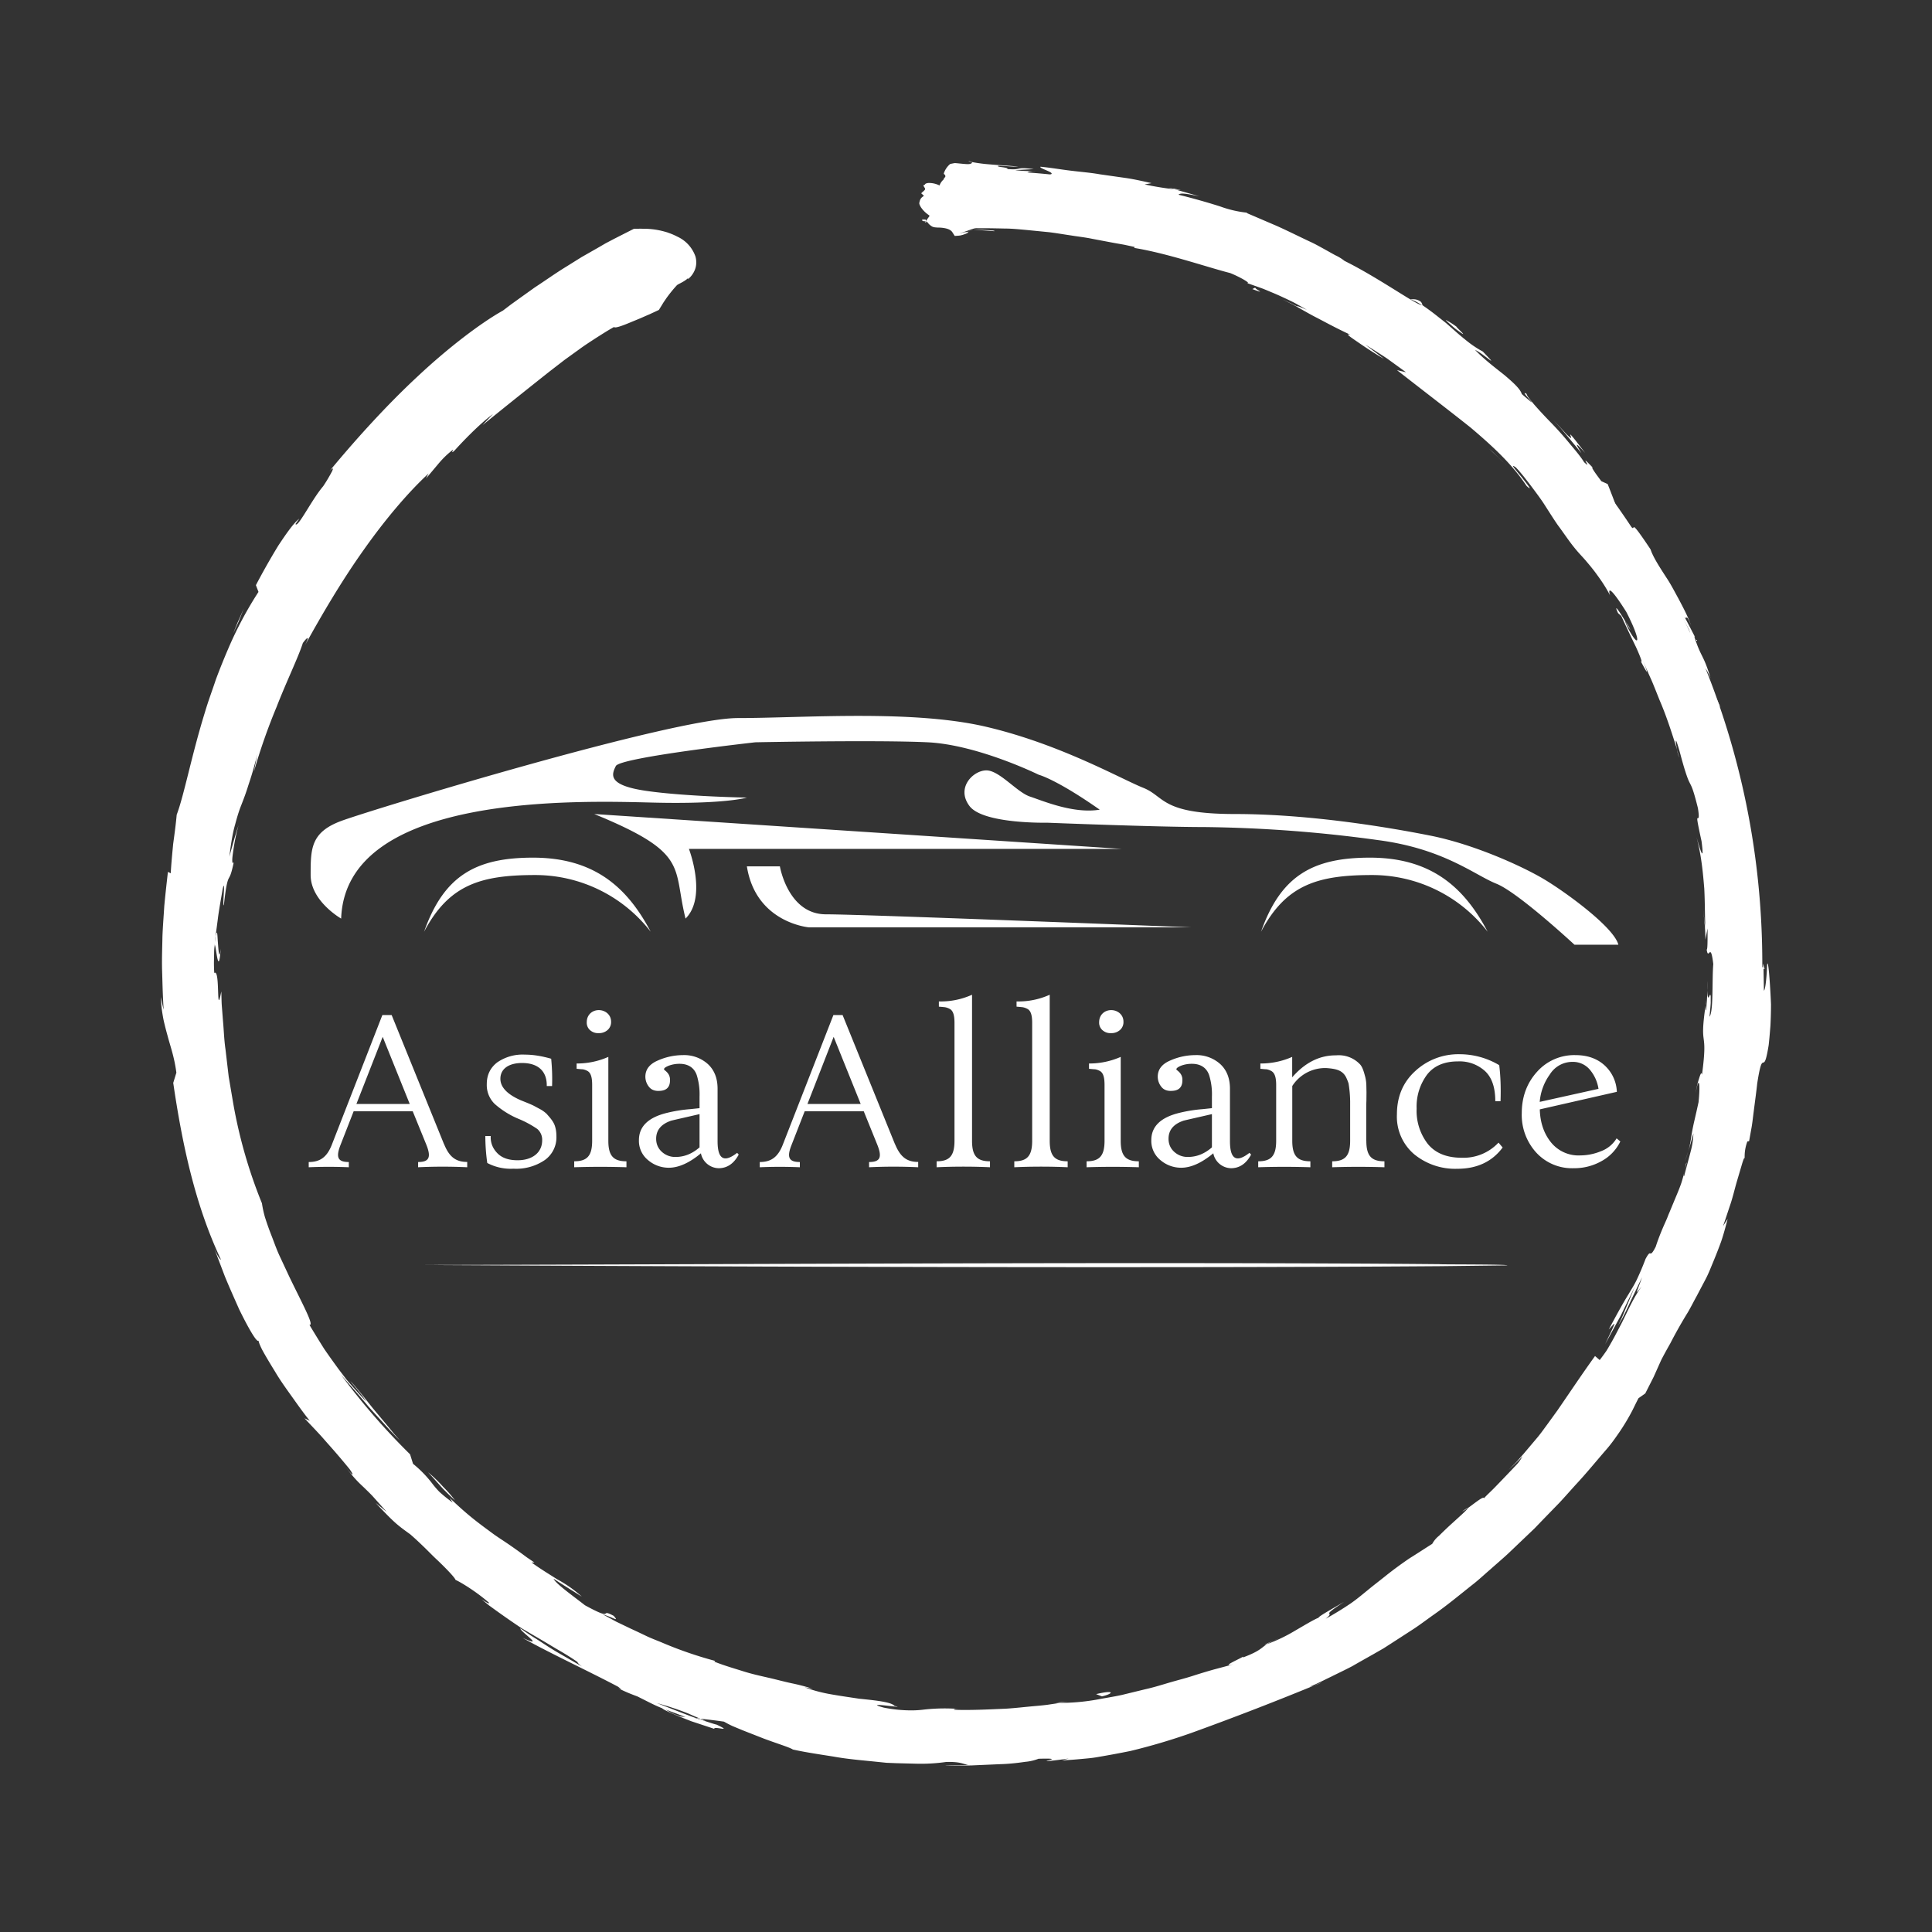 <svg width="24" height="24" fill="none" xmlns="http://www.w3.org/2000/svg"><rect width="100%" height="100%" fill="#333333" stroke="none"/><path d="M21.892 11.972c0 5.443-4.412 9.855-9.856 9.855-5.443 0-9.855-4.412-9.855-9.855a9.857 9.857 0 0 1 5.731-8.954h.001c.468-.011.696.259.441.344-.081.027-.22.242-.289.363C5 5.203 2.587 8.375 2.587 12.007c0 5.054 4.422 9.314 9.476 9.314 5.055 0 9.314-4.26 9.314-9.314s-4.205-9.214-9.26-9.214c-.04 0-.176.054-.216.054-.054-.108-.217-.108-.27-.108-.032 0-.068-.081-.082-.081-.033 0 .101 0 .081-.027-.021-.03-.137-.094-.108-.108.108-.055-.054-.163 0-.163.108 0 .243.135.243.081 0-.054-.004-.126.052-.144.057-.018.028-.073-.024-.1-.015-.007.008-.068.054-.108.056 0 .133.027.19.027 5.443 0 9.855 4.413 9.855 9.856z" fill="#fff"/><path d="M21.806 11.972c.01.06.037.026.028-.14l-.046-.117.018.257zM21.82 10.85c-.046-.192-.11-.41-.133-.278.064.185.056.233.127.435.017.166.008.292-.01.265.008.028.01.093.016.162.004.068.005.14.02.184a1.551 1.551 0 0 0 .007-.363 2.46 2.46 0 0 0-.057-.412c.002-.063.02-.005.03.009v-.001zM12.097 2.857c-.028.005-.064.015-.098.023.028-.005.065-.016.098-.023zM20.25 7.817a.4.4 0 0 0-.059-.095c.036.061.065.112.06.095zM20.858 9.41l-.025-.097a.546.546 0 0 0 .025.098zM12.097 2.857c.017-.004.03-.002.054 0l.067.005.134.01c.01-.007-.025-.01-.078-.013l-.09-.004-.05-.002a.115.115 0 0 0-.037.003zM21.216 8.697c.02.052.039.095.058.134l-.048-.128-.01-.006zM14.517 2.334l.08.022c.025.003.049.003.071.003l-.15-.025zM17.653 3.751c-.063-.047-.107-.03-.14-.033a.371.371 0 0 1 .073.027c.025.013.052.029.08.048.006-.005.002-.018-.013-.042zM21.067 7.934l.044.086a24.15 24.15 0 0 0-.044-.086zM12.07 2.015c-.007-.006-.017-.01-.038-.015 0 .005.02.01.037.015zM20.949 15.768c0 .003.004 0 .006.002.005-.019.005-.025-.006-.002zM21.9 11.972v.055c.008.006.015.012.021.012l-.02-.067zM21.187 12.486l.002-.013c-.003-.082-.002-.036-.002.013zM2.742 11.782c-.02.161-.027.03-.036-.083-.004-.055-.005-.106-.011-.113-.005-.006-.019.032-.03.154.016-.044.048.445.077.042zM21.193 8.612z" fill="#fff"/><path d="m2.665 11.74-.004.05.005-.05zM18.163 18.775a.25.25 0 0 0 .065-.038c-.005-.002-.019.008-.065.038zM20.972 14.301l-.042.127c.018-.05.031-.09.042-.127zM15.887 20.354c-.067.027-.091.033-.179.079a.342.342 0 0 0 .03-.009.794.794 0 0 1 .149-.07zM13.112 21.152h.054l.091-.014-.145.014zM14.563 21.34a.67.67 0 0 1 .137-.005c-.05-.012.356-.138-.137.005zM21.235 8.689a.217.217 0 0 1-.042-.077l.033.09c.007.007.012.007.01-.013zM15.898 20.663c-.072.031-.144.067-.217.095l-.222.086.21-.08c.075-.027.152-.066.23-.101zM2.764 9.09c-.01.035-.02.068-.027.102.011-.039.023-.074.027-.102zM14.115 21.267c-.085.007-.174.023-.266.032-.02.007-.041.013-.053.02l.16-.022.159-.03zM14.701 21.335z" fill="#fff"/><path d="M17.395 19.997c-.367.234-.147.15-.21.223a1.705 1.705 0 0 1-.224.135c-.045.022-.065.027-.076.025-.021-.003-.008-.031-.091.002-.136.09-.258.165-.372.237a1.927 1.927 0 0 1-.33.184c-.02 0-.064.017-.018-.014-.075.043-.17.093-.278.142-.109.047-.23.095-.351.143-.061.026-.124.047-.186.069l-.181.065a36.104 36.104 0 0 1-.323.123.217.217 0 0 1-.054.003c.07.005.086.026.078.046-.095.028-.181.06-.254.084a.424.424 0 0 1-.173.03c.119-.027.126-.04.178-.066-.065.025-.132.041-.198.062-.096 0-.028-.02.063-.043.091-.022.203-.058.199-.073-.048.015-.097.033-.146.047l-.152.042c-.102.029-.204.06-.304.086-.1.023-.199.044-.291.063-.092.018-.178.035-.256.04-.017-.009.019-.02.075-.031.057-.014.135-.03.202-.043.134-.027.226-.046.02-.03l.236-.033c.079-.013.156-.03.235-.044-.37.014.282-.06-.06-.058-.076.016-.143.033-.205.043l-.169.031-.273.056-.275.042-.17.022c-.062.008-.131.01-.21.014-.137.035.05.033-.089.068a2.63 2.63 0 0 1-.494.026 1.678 1.678 0 0 1-.27-.03c-.073-.014-.138-.028-.225-.035a1.748 1.748 0 0 0-.153-.006H11.412c-.085.009-.145.026-.242.032-.048.002-.106.007-.18-.003a3.703 3.703 0 0 1-.28-.043l.164-.03a3.524 3.524 0 0 0-.318-.031c-.07-.007-.115-.007-.16-.008a1.228 1.228 0 0 1-.166-.013 2.585 2.585 0 0 1-.135-.024c-.054-.011-.117-.03-.193-.052.113.013.47.077.381.055a2.462 2.462 0 0 0-.217-.052.614.614 0 0 0-.115-.014c-.062-.003-.113.003-.268-.033l-.053-.057a9.544 9.544 0 0 1-1.952-.681c.041.006.156.05.014-.039-.819-.379-1.65-.997-2.26-1.612l-.266-.202c-.053-.056-.086-.115-.024-.06-.222-.254-.029.005-.152-.103-.135-.138-.16-.199-.067-.119-.056-.05-.112-.11-.173-.174l-.193-.206c-.066-.074-.13-.154-.199-.234l-.102-.123c-.034-.04-.065-.085-.097-.128l-.19-.26c-.06-.088-.115-.177-.169-.262l-.079-.126c-.025-.041-.046-.084-.068-.124a8.856 8.856 0 0 1-.118-.229l.07.101a4.716 4.716 0 0 0-.27-.442c-.038-.057-.077-.11-.112-.18a2.265 2.265 0 0 1-.11-.26l.041.077a10.515 10.515 0 0 1-.54-1.53 6.994 6.994 0 0 1-.226-1.415.372.372 0 0 1-.026-.087 2.445 2.445 0 0 1-.016-.14 9.632 9.632 0 0 1-.024-.363c-.002-.253-.01-.494-.045-.53.013-.152.021-.255.032-.338l.03-.213c.01-.07.018-.146.036-.259l.026-.198c.011-.078.027-.167.044-.273.014-.112.02-.198.02-.29l.006-.15c.003-.054.011-.113.023-.183l.04.001.019-.192.025-.191c.033-.063.062-.125.097-.187l.062-.257c-.03.1-.078.211-.085.193a4.069 4.069 0 0 1 .31-.86.317.317 0 0 1 .057-.091 9.71 9.71 0 0 1 .372-.905c.002.026-.063.177-.111.297.096-.243.115-.26.134-.271.018-.012.034-.017.13-.236-.038.051-.005-.042-.007-.056a4.43 4.43 0 0 0 .127-.191c.047-.078.103-.164.162-.254l.088-.14.093-.138.09-.137c.032-.044.061-.087.09-.129l-.023.078c.424-.584.948-1.198 1.565-1.73-.227.184-.21.104-.032-.057l.101-.03c.102-.118-.202.15.021-.079.118-.097.168-.117.169-.102 0 .015-.045.068-.107.13.09-.084.187-.16.28-.24.025-.004-.04.055-.047.081a.882.882 0 0 1 .129-.106c.058-.04.127-.083.197-.13.07-.046.143-.09.208-.134.065-.044.121-.088.161-.127h.024c.24-.152.439-.269.622-.37.092-.05.178-.099.266-.143l.232-.116h.012a.78.78 0 0 1 .151.014l.044.01.01.004a.064.064 0 0 1 .02.012.043.043 0 0 1 .034 0c.01.006.02.019.015.032-.004.014-.02.017-.031.03l-.018.02-.03.039a.666.666 0 0 0-.046.073 2.032 2.032 0 0 0-.082.112l-.057.086-.015.006-.006.003-.017.007a9.67 9.67 0 0 1-.074.034l-.15.07c-.1.05-.203.101-.306.155-.102.057-.207.114-.31.176-.102.065-.209.127-.311.199-.171.126-.192.15-.19.158.004.008.031-.001-.04.064-.021-.004-.156.081-.251.146-.095.066-.156.107-.039.002l-.197.154-.165.139c-.104.086-.193.17-.288.256-.185.177-.388.37-.688.718.078-.064.159-.141.127-.091-.11.123-.264.27-.26.242l.027-.035c-.322.4-.703.856-1.019 1.33-.319.471-.58.956-.703 1.35l.015-.044c-.027.066-.048.134-.072.202-.022.067-.047.133-.068.202-.04.136-.085.27-.119.409-.121.372.046-.232-.06.039-.107.449-.184.803-.245 1.141-.058.339-.098.661-.096 1.04-.013.074-.024.16-.033.26-.008.1-.006.209-.006.326l.003.183c.002.062.009.126.014.192l.017.198.01.101.014.101c.02.136.038.273.062.408l.078.396c.06.255.108.492.155.686l.01-.05c.04.094.054.154.064.21l.013.082a.825.825 0 0 0 .024.094c.005-.013-.01-.067-.016-.104-.007-.036-.008-.055.016.004l.114.306c.02.05.036.103.057.153l.064.152c.044.1.082.204.13.304l.141.3c.023.051.048.1.075.15l.078.147c.051.1.102.198.16.294l.17.29c.06.095.122.19.183.284.25.374.518.74.818 1.076.037.043.073.086.111.128l.116.123c.078.081.153.165.234.243l.242.233c.08.079.168.149.25.223a1.484 1.484 0 0 0 .277.207c.068.04.118.06.17.086.102.052.22.116.542.37-.074-.029-.143-.064-.215-.097.554.354 1.14.683 1.753.948.611.267 1.25.466 1.884.571-.077-.003-.082.007-.204-.021.128.05.377.09.592.124.217.023.402.033.405.02.099.016.11.02.111.028.002.007-.007.014.054.026.068.01.145.015.224.02.079.003.16.007.239.003.155-.004.293-.008.366.01.024.005-.077.008-.127.009.045-.003.119 0 .202-.003l.258-.008c.082-.004.153-.006.192-.011.04-.007.048-.013.005-.019a5.71 5.71 0 0 0 .687-.064l.16-.023c.052-.007.104-.015.154-.025.102-.019.2-.035.296-.047a2.862 2.862 0 0 1 .227-.064l.273-.062c.18-.044.336-.093.366-.13-.003.017.046.013.127-.003a4.257 4.257 0 0 0 .673-.24c.114-.051.216-.097.281-.137-.085.059.248-.094.15-.022.08-.038.157-.072.226-.11.069-.037.13-.071.18-.101.1-.059.152-.098.118-.097.15-.06.29-.14.424-.218.134-.082.257-.173.374-.255.23-.172.428-.325.595-.405a9.812 9.812 0 0 0 1.075-1.04c.083-.088.158-.181.234-.273.076-.091.153-.181.223-.276.071-.095.144-.187.212-.281l.198-.286c.007.015-.026.075-.08.156a3.443 3.443 0 0 1-.202.281c-.076.098-.15.194-.202.265-.054.07-.084.116-.066.118.035-.043.07-.084.102-.125l.091-.124c.06-.08.116-.158.17-.234l.148-.226c.047-.075.098-.144.14-.22l.134-.224.069-.113c.021-.04.044-.079.066-.119l.141-.247c.048-.086.095-.178.147-.274.111-.197-.036.125-.063.197l.145-.293c.049-.096.09-.196.134-.293.092-.191.164-.389.243-.58.14-.388.265-.77.333-1.155a.996.996 0 0 1-.024.165c.034-.15.091-.347.062-.336l-.028.148c-.048.116-.03-.038-.007-.223.016-.187.04-.404.033-.42.041.27.12-.757.16-.336.005-.05.009-.107.006-.15-.003-.042-.008-.069-.018-.058.017-.149.031-.196.04-.042.014-.276.012-.366.003-.448a3.646 3.646 0 0 1-.006-.408c.015.002.016.102.03.154-.006-.126-.025-.253-.036-.4a89.38 89.38 0 0 0-.037-.526c.01.025.016-.025.026.1a8.052 8.052 0 0 0-.025-.261l-.04-.245c-.014-.08-.025-.159-.042-.236l-.052-.232c-.019-.077-.033-.155-.055-.234l-.062-.24c-.038-.166-.092-.338-.14-.53.058.104.044.038.02-.061-.028-.099-.072-.228-.055-.257l-.077-.2-.086-.195.043.167c-.136-.35-.3-.637-.432-.929l.073.119.067.122c-.048-.107-.105-.209-.16-.312-.056-.102-.108-.206-.17-.305.063.116.114.238.171.357-.098-.162-.107-.145-.118-.145-.013.002-.021-.016-.14-.232.027.043-.02-.037-.083-.151l-.049-.09-.054-.092a2.172 2.172 0 0 1-.087-.163v.002l-.085-.112a27.37 27.37 0 0 1-.094-.117c-.066-.082-.131-.177-.21-.29-.032-.065.078.014.057-.029a1.451 1.451 0 0 1-.15-.158c-.061-.072-.13-.158-.206-.24a14.522 14.522 0 0 0-.22-.24 1.975 1.975 0 0 0-.183-.162c.06.048.08.034.067.012l-.129-.088c-.055-.066-.088-.104-.102-.123-.014-.02-.01-.024.008-.022-.374-.36.08.155-.353-.283.038.03.025.01.102.075-.448-.428-.933-.746-1.406-1.059-.116-.131.425.259.285.12-.175-.108-.351-.22-.54-.317-.183-.104-.376-.192-.566-.283-.096-.045-.194-.082-.29-.124l-.144-.061c-.048-.02-.097-.038-.145-.056a65.892 65.892 0 0 0-.287-.11l-.284-.1.138.053c-.064.016-.199-.044-.37-.11-.173-.062-.38-.144-.58-.169.096.017.134-.008.106-.006-.132-.032-.265-.069-.406-.093-.14-.023-.286-.05-.442-.068l-.241-.024c-.083-.007-.168-.02-.257-.021-.178-.007-.367-.023-.572-.018l.102-.015a8.276 8.276 0 0 0-.369-.02c-.012 0-.033 0-.052.002a.385.385 0 0 0-.05.012 4.778 4.778 0 0 0-.082.024l-.037.01-.017.004h-.005v.017a.09.09 0 0 1 .001.021l.076.009a.25.25 0 0 0-.074-.087.321.321 0 0 0-.092-.046.499.499 0 0 0-.088-.019l-.049-.004c-.015.003-.024-.013-.032-.023l-.011-.017-.005-.005-.003-.003-.005-.001h.004c.013-.002.026-.003.038-.006.006 0 .013-.008.007-.013a.091.091 0 0 0-.013-.012c-.014-.007-.032-.017-.049-.03a.074.074 0 0 1-.011-.01l-.002-.003-.006.032c.055.033-.075-.041-.062-.034a.01.01 0 0 1 .004.004v.002c.013.025-.027-.056.028.055h.001l.008-.005a.126.126 0 0 0 .03-.025c.006-.006.006-.008.007-.012.005-.017-.003-.03-.005-.036-.004-.005 0-.004-.008.013.01-.028-.012-.048-.023-.067-.003-.003-.006-.014.004-.012a.238.238 0 0 1 .061.022c.025.013.047.029.069.043l.016.01.008.004c.001 0 .013.007.043.004a.086.086 0 0 0 .07-.058l.003-.012.001-.007.001-.016v-.007l.002-.026a.147.147 0 0 1 .005-.035l.001-.002a.022.022 0 0 1-.004-.003.056.056 0 0 1-.007-.004c-.007-.005-.007-.008-.004-.002l.003.005v.004s.006.016.004.009l.003-.001c.01-.003.019-.007.03-.014a.13.13 0 0 0 .017-.012l.016-.017a.106.106 0 0 0 .014-.023l.005-.013v-.003c.002-.012-.005-.022-.012-.03a.058.058 0 0 0-.013-.009l-.007-.004c-.002-.002-.002-.006-.001-.008a.118.118 0 0 1 .035-.055.22.22 0 0 1 .033.003c.026.004.051.011.078.011h.515l.127.006.255.012c.085.003.169.012.252.023.084.01.166.02.25.032.082.01.163.029.244.047.08.019.161.039.24.06-.11-.02-.263-.031-.176-.015.262.036.52.094.778.151-.052-.047-.096-.042-.254-.103.051.003.133.013.226.03.091.02.194.045.29.072-.352-.079-.01.047.132.105-.022-.015.032-.01.022-.023.19.09.21.083.25.078a.25.25 0 0 1 .098.01c.052.012.134.037.263.1l-.034.003c.1.035.199.066.298.1.1.032.196.076.3.124.073.07-.213-.078-.237-.058.147.066.299.115.445.17.143.06.282.123.404.205-.127-.054-.302-.143-.428-.198.132.09.207.138.275.176.069.039.13.068.23.13l-.02-.012c.153.097.31.187.457.293l-.11-.083c.096.035.188.08.28.13.045.025.091.05.136.08l.134.094c.09.066.186.13.284.203.097.074.202.148.318.22-.45-.283-.088-.028-.145-.023.104.091.252.24.2.209.107.072.184.145.27.228.084.086.177.179.324.286.003.02.188.199.125.179.236.232-.038-.072-.007-.063.194.168.386.402.584.664l.624.848c.358.525.448.612.727 1.137.032.096.005.063-.03.007a2.119 2.119 0 0 1-.053-.09l-.027-.046c.06.15.113.28.171.407.056.126.107.253.17.391-.033-.053-.018.01.002.1.083.228.096.138.182.449-.031-.049-.076-.109-.126-.215.026.067.053.133.078.2.028.066.049.134.073.201.046.136.1.272.136.416-.004.082-.072-.166-.117-.262l.04.127c.013.044.024.091.037.139l.076.282c.027.09.042.175.061.241a.808.808 0 0 0 .048.142l-.026-.213c.023.12-.018.067-.04-.02-.018-.07-.035-.129-.047-.18a1.084 1.084 0 0 1-.022-.127.31.31 0 0 1 0-.117l.056.205a.855.855 0 0 0-.023-.232c-.01-.047-.02-.1-.038-.152a6.728 6.728 0 0 0-.053-.165l-.06-.173-.03-.088a5.598 5.598 0 0 1-.155-.413l.108.15-.092-.2-.1-.196c-.021-.091-.017-.162.068.032-.089-.296-.114-.247-.197-.5-.008-.028 0-.017.013.007-.047-.089-.091-.179-.14-.267.036.048.014-.062.084.11-.046-.128-.106-.236-.157-.334-.053-.096-.098-.184-.147-.257-.096-.148-.168-.26-.202-.358l.025.037c-.207-.313-.227-.321-.235-.31-.004.006-.006.017-.028-.001-.023-.018-.062-.067-.154-.174-.046-.12-.092-.242-.14-.363l-.078-.035c-.046-.061-.138-.183-.108-.17-.2-.21.016.049-.107-.067-.049-.079-.122-.162-.195-.25a4.054 4.054 0 0 0-.23-.255 5.628 5.628 0 0 1-.197-.213c-.05-.061-.088-.104-.092-.13-.117-.071.24.262-.06.002-.018-.063-.103-.14-.212-.233-.112-.09-.25-.192-.368-.315.1.041.334.267.096.02a1.317 1.317 0 0 1-.165-.106 3.375 3.375 0 0 1-.192-.16l-.1-.088-.104-.082a2.96 2.96 0 0 0-.194-.143c-.034.026-.53-.333-.963-.547a.538.538 0 0 0-.116-.071l-.14-.078c-.055-.03-.114-.064-.179-.093-.13-.061-.271-.132-.41-.194l-.373-.16.015-.002a1.406 1.406 0 0 1-.343-.079 8.096 8.096 0 0 0-.516-.145c.02-.024.081-.018.26.02l-.305-.087a3.676 3.676 0 0 1-.376-.061l.086-.016c-.104-.023-.207-.047-.314-.063l-.33-.047c-.112-.02-.23-.029-.352-.044-.122-.014-.249-.037-.384-.05-.032.03.418.124-.15.103-.02-.02-.04-.052.11-.047-.049-.002-.175.001-.273-.014l.23-.012c-.245-.032-.13.014-.326-.001.005-.026-.145-.022-.116-.041.05-.002.172.014.248.011-.111-.013-.234-.017-.34-.027a1.997 1.997 0 0 1-.24-.031c.009.008.009.016-.014.023-.025.01-.094-.001-.188-.009h-.008l-.036.007-.017.004c-.005.001-.01.008-.014.011a.267.267 0 0 0-.064.098c-.002.006-.004.014-.001.016l.007.005c.016.015.01.03.007.034-.005.006-.01.004-.018.027v.005s-.002.002 0 .002l.008-.002.02-.004.005-.002.063.034-.002-.001c0-.001-.01-.009-.016-.024a.17.17 0 0 1-.007-.015l-.003-.008v-.001a.13.13 0 0 0-.006-.016h-.002l-.004.002a.159.159 0 0 0-.038.018.178.178 0 0 0-.065.078c-.016.053-.011.102-.01.14v.005H11.737c.01 0 .015.002.018.003.003.005-.005-.005.001-.029l.002-.008.013-.05v-.002a.009.009 0 0 0-.004-.003l-.031-.016a.853.853 0 0 0-.08-.037.29.29 0 0 0-.123-.024c-.03.003-.046.013-.043.022-.008 0-.02.006-.018.012 0 .004.003.008.005.01a.305.305 0 0 1 .01.017c.006.008.007.015.002.023a.13.13 0 0 1-.028.027l-.01.01-.005.004-.002.003.007.007.017.015.008.009.002.002h.001l.012.015-.002-.002a.11.11 0 0 1-.01-.015v.001a.125.125 0 0 0-.034.026.095.095 0 0 0-.02.04.126.126 0 0 0-.005.023v.009l.003.01a.202.202 0 0 0 .02.038.36.36 0 0 0 .088.088l.017.013-.002.003-.004.007-.018.025-.036.05c.016-.005.039-.015.048-.016l.008-.002a.312.312 0 0 1-.064.001c-.01 0-.022-.003-.024-.01 0-.005 0-.01.012-.023a.756.756 0 0 0 .004-.004l-.004.005-.006.007c-.001.004.001.005.007.005h.015c.001.002.009-.003.01-.003l.002.003.01.014.022.028a.182.182 0 0 0 .053.045c.022.01.044.01.069.012a.425.425 0 0 1 .098.01c.048.011.071.03.082.047l.03.047.043-.003c.031-.002.041-.007.055-.01l.032-.011a.192.192 0 0 0 .035-.017c.012-.008.002-.01-.044-.005-.019.004-.037.01-.062.012l.04-.01c.045-.015.086-.031.127-.044a.142.142 0 0 1 .056-.008h.067c.09 0 .18.002.272.004.09 0 .182.01.273.018l.274.027c.091.011.182.027.272.04.09.015.181.024.27.043l.265.05.13.023.13.028-.004.012c.415.068.9.238 1.191.312.115.046.264.13.209.124l.186.066c.052.02.097.04.146.06.05.021.102.045.168.076.033.016.07.033.11.055l.135.076c-.148-.063-.126-.046-.115-.039.01.009.011.001-.189-.09l.128.063c.038.02.072.04.104.058.064.036.12.068.178.098.117.06.233.126.436.221-.075-.023-.01.022.09.09.1.07.238.159.323.207l-.231-.176c.094.058.182.114.266.169l.24.174-.112-.026c.332.26.634.49.913.712.272.23.518.456.697.727.085.075.013-.015-.06-.108-.075-.092-.156-.181-.073-.122.068.07.127.15.185.225.057.076.112.149.158.218.09.14.16.252.198.3.077.107.132.188.183.25.05.063.095.108.137.156.042.05.084.098.134.166.049.067.11.15.175.274-.023-.07-.023-.15.202.206.18.35.166.456.043.243-.044-.082-.06-.125-.054-.123-.064-.11-.156-.247-.092-.106l.04.036c.04.088.118.253.18.38.06.13.094.226.058.174.136.26.075.104-.009-.098.047.116.091.218.134.314.022.047.04.094.059.14l.055.138c.078.18.14.369.217.613-.018-.08-.026-.156 0-.08.03.09.047.164.064.223.017.06.03.104.042.14.023.071.037.103.049.126.024.049.041.067.103.316.023.145.003.122-.005.126-.007.004-.005.033.05.285.041.31-.027.071-.062-.048.061.226.08.444.096.636.01.192.006.36.015.493l-.031-.243c.018.145.03.265.03.386l.027-.14c0 .143.001.266-.011.263.023.148.047-.115.082.18-.017.193.004.59-.047.654.007-.075.013-.131.015-.172v-.081c-.003-.03-.01-.02-.016-.006-.013.028-.03.067-.026-.188a2.979 2.979 0 0 1-.015.363c-.006.02-.007-.021-.006-.06-.083.571.034.268-.045.864-.007-.039-.02-.006-.037.049a1.14 1.14 0 0 0-.042.178c.044-.236.059-.107.036.115l-.028.126-.023.1a2.75 2.75 0 0 0-.03.145c-.014.08-.019.14-.046.238.023-.073.042-.148.063-.222a.939.939 0 0 1-.027.198c-.022.09-.054.201-.088.333-.024.016.056-.24.022-.15a1.612 1.612 0 0 1-.056.233c-.027.08-.063.161-.098.246l-.054.13c-.01.022-.018.045-.027.067l-.03.068c-.04.09-.078.184-.11.283-.044.087-.057.086-.067.084-.01-.003-.018-.008-.059.067a3.375 3.375 0 0 1-.11.26c-.033.069-.069.123-.101.178-.068.11-.132.225-.247.44.097-.105.104-.131-.045.183l.194-.355.176-.362-.15.36c-.016.04-.036.078-.054.118.065-.104.116-.223.166-.328l.127-.265c-.04.118-.064.168-.064.18 0 .01.02-.02.059-.066-.1.138-.166.29-.243.445-.04.077-.08.155-.124.234-.023.04-.045.08-.07.12a2.61 2.61 0 0 1-.084.115l-.058-.05c-.169.235-.31.448-.468.677l-.126.174c-.043.058-.086.12-.138.18l-.158.187-.087.099-.097.098c.06-.056.119-.11.173-.17a.484.484 0 0 1-.069.1 31.658 31.658 0 0 1-.27.282c-.048.05-.1.096-.14.14-.002-.033-.119.065-.204.125.012.004-.091.095-.2.194-.055.05-.11.103-.154.147a.323.323 0 0 0-.084.1c-.095.06-.189.122-.284.181-.126.086-.22.157-.301.222-.08.064-.149.116-.215.171-.067.054-.132.11-.214.167a4.16 4.16 0 0 1-.31.19c.14-.114-.099.004.229-.21-.169.098-.321.183-.317.197-.054.02-.17.09-.294.162a2.025 2.025 0 0 1-.347.166c-.07.044-.083.084-.289.162-.024.004-.003-.012-.003-.012.004.012-.314.145-.125.1l-.115.031-.124.033a7.283 7.283 0 0 0-.268.081c-.093.03-.19.054-.289.083-.098.029-.197.06-.297.082l-.296.072c-.098.021-.194.036-.285.053a2.635 2.635 0 0 1-.48.045l-.161.024c-.056.007-.112.012-.169.017-.113.01-.23.024-.344.031-.23.01-.456.021-.65.013.025-.008.002-.013.075-.009a2.327 2.327 0 0 0-.441.007 1.24 1.24 0 0 1-.17.01 1.785 1.785 0 0 1-.328-.034c-.303-.082.324.02.133-.021-.037-.047-.219-.068-.441-.09-.11-.017-.232-.034-.35-.055a1.873 1.873 0 0 1-.327-.087l.098.018a2.448 2.448 0 0 0-.25-.066c-.092-.019-.189-.046-.294-.07-.104-.024-.216-.048-.33-.085-.112-.035-.232-.07-.35-.117 0 0 .025.002.006-.01a4.917 4.917 0 0 1-.66-.229c-.063-.026-.128-.05-.19-.08-.063-.03-.125-.06-.187-.088l-.183-.088a31.498 31.498 0 0 1-.169-.092c.15.048.203.097.138.02-.194-.105.03.08-.358-.132-.114-.091-.374-.275-.388-.329.115.076.233.148.35.222a1.617 1.617 0 0 0-.307-.216c-.114-.072-.23-.143-.317-.208h.035l-.093-.063-.08-.059a7.817 7.817 0 0 0-.137-.097c-.083-.057-.153-.1-.22-.15-.134-.1-.279-.199-.525-.436l.04.06a1.655 1.655 0 0 1-.167-.134 1.107 1.107 0 0 1-.086-.1 1.427 1.427 0 0 0-.24-.247l-.037-.118a8.37 8.37 0 0 1-.858-.988l.07.08.084.095c.06.067.123.142.187.219.066.075.136.15.202.223.066.072.127.14.186.195l-.07-.079-.081-.099-.184-.22c-.12-.151-.23-.29-.278-.335.062.077.145.17.197.252a5.422 5.422 0 0 1-.165-.18c-.029-.033-.06-.066-.088-.103l-.087-.114c-.058-.08-.12-.165-.182-.256a14.93 14.93 0 0 1-.183-.298c.064.013-.09-.265-.251-.6l-.12-.257c-.04-.086-.07-.175-.102-.256a3.429 3.429 0 0 1-.08-.226 1.328 1.328 0 0 1-.037-.171 6.065 6.065 0 0 1-.357-1.243l-.056-.33-.04-.341c-.017-.115-.02-.233-.031-.353l-.014-.18c-.005-.061-.004-.123-.007-.185-.067.356-.01-.291-.087-.229a1.644 1.644 0 0 1-.004-.15l.002-.102a.597.597 0 0 1 .007-.092c.009-.118.028-.235.042-.352.016-.117.038-.232.057-.348.04-.163-.006.221.015.202.027-.252.046-.304.06-.333.015-.03.029-.039.063-.202-.02.031-.024-.013-.012-.101.012-.088.032-.22.072-.359-.044.13-.078.26-.115.392.022-.176.043-.302.072-.4.026-.099.049-.173.078-.245.028-.072.056-.144.086-.242.016-.048.034-.102.053-.167.019-.064.037-.139.063-.224-.019.073-.032.148-.047.222a7.44 7.44 0 0 1 .283-.807c.122-.314.27-.617.325-.791.038-.053.1-.118.027.027.211-.383.459-.805.729-1.184.268-.38.555-.718.807-.95-.012.02-.022.041-.032.062l.148-.176c.05-.06.106-.119.188-.182-.002.013-.034.06.021.008.058-.065.296-.321.474-.449-.043.045-.087.09-.128.136.333-.27.589-.474.834-.668l.184-.142.19-.137c.064-.047.132-.09.202-.136.07-.044.143-.092.222-.135.009.015.072-.004.166-.042l.16-.066.091-.04.024-.01.03-.014.086-.04.057-.093.034-.05a1.692 1.692 0 0 1 .132-.163c.01-.01.034-.02.068-.039a.39.39 0 0 0 .073-.051c-.002.005-.002.01-.005.016a.286.286 0 0 0 .09-.124c.019-.05.02-.111.004-.163a.425.425 0 0 0-.223-.243.779.779 0 0 0-.084-.038l-.044-.016-.035-.01a.971.971 0 0 0-.231-.034h-.028l-.03-.001-.088.001-.14.071-.106.054-.103.054-.1.058-.2.114-.194.121c-.131.08-.256.17-.388.256l-.196.14-.1.072-.1.076c-.259.144-.662.445-1.06.818-.401.372-.795.813-1.098 1.18.049-.054.054-.042.034 0a1.89 1.89 0 0 1-.11.185c-.145.17-.318.527-.343.468l.046-.065c-.07.054-.16.183-.26.334a8.65 8.65 0 0 0-.278.491l.032.084a4.67 4.67 0 0 0-.37.692c-.056.13-.11.263-.16.398-.045.136-.096.27-.135.404-.166.535-.259 1.032-.351 1.274-.01.114-.027.239-.044.364-.012.126-.024.25-.03.363l-.035-.017c-.018.156-.033.292-.045.421-.008.13-.018.251-.023.378-.002.127-.008.258-.005.406.005.148.007.313.02.507-.015-.052-.023-.105-.033-.157 0 .11.016.198.03.276.017.078.035.145.053.21.034.13.082.255.108.453l-.039.127c.11.75.27 1.515.594 2.198-.012-.008-.035-.024-.083-.137l.13.342c.055.134.12.279.178.41.126.258.24.45.243.376-.01.007.007.055.043.127.038.07.095.166.16.271.062.106.142.217.218.323.076.107.148.208.214.288l-.067-.032c.12.128.183.192.253.273.07.08.154.171.306.357.033.046.045.07.035.067-.01-.002-.038-.033-.082-.095.054.078.098.128.134.167.036.038.066.066.096.094.03.03.063.06.106.106l.173.193-.136-.11c.135.144.199.207.25.252.052.045.089.073.177.136.047.04.104.093.163.15.059.056.119.12.178.174.117.112.213.213.224.244.051.022.239.131.413.281.017.03-.053-.017-.089-.04l.092.076a10.83 10.83 0 0 0 .41.287l.146.086c.095.055.182.107.27.16.09.052.18.105.273.17.002.014.025.034.056.056l-.317-.183c-.096-.057-.179-.114-.248-.158a3.054 3.054 0 0 1-.2-.133c-.02.028.333.26.025.117.297.17.823.415 1.186.607a.727.727 0 0 1 .043.034l-.04-.015c.085.044.164.075.24.103l.153.077c.048.024.095.046.154.07.018.02.13.069.26.121l.102.04.103.034.181.06c-.005-.04.254.054.02-.057.03.013-.04-.008-.172-.052-.03-.009-.066-.02-.087-.024l.015.001c-.13-.046-.296-.114-.487-.187a3.623 3.623 0 0 1 .387.128l.072.032.078.033c.11.012.23.027.296.037.031.018.067.037.106.055l.125.052.265.104c.172.064.324.11.359.135.157.035.33.06.506.088.175.032.357.046.53.064l.128.013.125.005.235.006a2.21 2.21 0 0 0 .379-.021c.181-.005.208.025.276.037-.105.005-.23 0-.287.008.091-.002.204 0 .323-.002l.363-.016c.118-.003.226-.017.31-.029a.592.592 0 0 0 .164-.038c.229-.007.166.008.124.02-.042.007-.063.022.25-.023l-.084.024c.078-.005.153-.01.227-.017.074-.007.147-.012.217-.025.141-.024.277-.049.409-.076a7.72 7.72 0 0 0 .753-.223 38.23 38.23 0 0 0 1.623-.629.606.606 0 0 1-.154.055c.091-.035.178-.082.267-.124.088-.044.177-.086.265-.132.086-.05.172-.098.259-.147l.129-.074.126-.081.252-.163c.083-.055.163-.116.245-.174.165-.115.32-.244.476-.368.08-.061.152-.13.228-.195.075-.067.152-.132.225-.2l.216-.206.108-.103.103-.107.207-.213c.067-.072.132-.146.198-.219.134-.143.256-.294.383-.44.072-.083.12-.155.16-.212a2.643 2.643 0 0 0 .165-.275c.022-.044.045-.093.076-.152l.084-.059.104-.205.094-.21c.037-.072.075-.14.113-.207a5.657 5.657 0 0 1 .22-.389c.037-.064.07-.13.107-.197l.108-.205c.038-.07.067-.147.1-.226a5.89 5.89 0 0 0 .097-.249c.03-.088.055-.182.081-.282l-.058.092c.025-.07.054-.16.086-.255.033-.095.057-.199.083-.29l.067-.227c.017-.055.027-.084.032-.07.002-.031-.005-.101.034-.21l.022-.004.032-.178c.01-.06.016-.12.024-.18.015-.12.032-.24.045-.36.043-.276.06-.252.08-.26.01-.004.021-.015.036-.078.007-.03.016-.074.026-.136.007-.061.014-.14.022-.243.004-.077.007-.17.007-.264a9.21 9.21 0 0 0-.015-.273c-.011-.165-.025-.277-.033-.22-.004.123-.02.313-.04.322l-.005-.277c-.059-.052-.115-.259-.174.409.004.155.002.31.004.467a2.02 2.02 0 0 1-.045.147c.01-.065.014-.13.019-.195l.014-.195c-.022.11-.03.2-.032.283l-.006.237a.684.684 0 0 0-.056.19c.002.076-.004.153-.008.23l-.012.23c-.032.05-.01-.21-.076.09-.022.214.098-.19.035.16-.038.106-.06.141-.075.183a.463.463 0 0 0-.022.077l-.027.142c-.026.032-.017-.023 0-.126-.019.116-.062.263-.096.4l-.025.098-.024.088a.78.78 0 0 0-.027.132 1.988 1.988 0 0 0-.084.204c-.028.08-.064.163-.094.24-.061.153-.113.275-.136.253a6.272 6.272 0 0 1-.147.424 4.495 4.495 0 0 1-.076.161c.06-.19-.034-.011-.142.198-.115.205-.255.439-.26.375-.02.072-.071.16-.13.264l-.097.165c-.034.058-.077.114-.117.174-.084.118-.167.245-.258.36l-.13.174-.06.084-.06.078a.778.778 0 0 1 .075-.106c-.094.11-.161.174-.218.231-.058.055-.105.104-.174.166.006.03-.066.129-.159.244l-.072.09-.077.087-.14.16c-.29.21.116-.19.003-.148.02.009-.083.123-.18.225-.1.1-.191.19-.135.163-.224.155-.186.142-.322.195 0 .04-.047.08-.114.133-.034.026-.072.055-.111.088-.041.032-.084.066-.124.107-.169.1-.198.103-.227.114a.295.295 0 0 0-.062.034c-.033.02-.084.055-.172.118-.182.093.126-.13.126-.13l-.005-.004zM7.67 20.7c.08.039.146.073.19.091a3.235 3.235 0 0 1-.19-.091zm-.754-.42c.043.03.094.06.149.092l.173.1c.02.025-.015.02-.09-.024.023.008-.01-.015-.06-.049-.05-.034-.121-.078-.172-.118zm1.545 1.043a.638.638 0 0 1-.189-.085l.23.086.017.002a.171.171 0 0 1-.058-.003z" fill="#fff"/><path d="M8.714 21.365c.02.006.03.007.055.015l-.076-.034-.05-.005.072.023zM11.98 2.885 12 2.88a.218.218 0 0 1-.04.005l.021-.001zM2.544 10.02h-.009l-.007.074.016-.074zM14.919 2.619a.466.466 0 0 0 .057.028.275.275 0 0 0-.057-.028zM16.804 3.436l.245.156a9.271 9.271 0 0 0-.245-.156zM18.104 4.331c.02.008.027.007.034.007l-.002-.002-.032-.005zM21.233 14.255a2.18 2.18 0 0 0-.013.061c-.015.072-.018.083-.013.064a1.55 1.55 0 0 0 .026-.125zM19.909 6.968c.049.064.098.128.147.196-.072-.115-.128-.204-.148-.196zM15.945 20.642v-.001l-.047.022.047-.021zM20.236 7.469a2.489 2.489 0 0 0-.18-.305c.058.095.117.212.18.305zM21.588 10.051l.012.075s.005.003.007.008l-.019-.083zM21.608 10.134l.019.082a.441.441 0 0 0-.02-.082zM21.667 10.39l-.04-.173c.01.06.023.135.04.173zM20.977 8.059l-.022-.016c.008.01.016.016.022.016zM20.7 7.488c.032.068.07.156.111.249.039.095.079.197.127.291l.017.014c-.029-.042-.07-.151-.113-.266-.046-.113-.1-.23-.142-.289zM19.296 5.218c.03.033.062.066.091.1l.087.104.172.208c-.05-.08-.118-.187.046-.003-.208-.272-.191-.24-.18-.208.007.016.011.033-.015.01a.72.72 0 0 1-.065-.065 10.775 10.775 0 0 1-.056-.062l-.08-.084zM18.069 4.076c.233.175.01-.018.026-.016a.916.916 0 0 0-.133-.084c-.008-.001.025.027.107.1zM15.597 3.571l-.04.02c.207.077.007-.01.04-.02zM17.678 4.559l-.166-.144-.103-.035.269.179zM18.55 5.621c-.023-.022-.048-.042-.072-.063.047.04.09.083.134.125l.13.128-.192-.19zM13.616 21.045l.073.028c.145-.034.166-.085-.073-.028zM5.654 18.64a1.56 1.56 0 0 0-.148-.169 1.651 1.651 0 0 0-.19-.183c.067.07.13.144.188.207.06.06.112.112.15.144zM2.963 7.725l.066-.166-.068.153c-.023.052-.043.104-.064.156l.066-.143zM9.277 10.762h.411s.1.597.574.596c.474 0 4.536.162 4.536.162H10.05s-.661-.054-.772-.758z" fill="#fff"/><path d="M4.238 11.411s-.379-.216-.379-.541c0-.325 0-.531.38-.672.378-.14 4.115-1.278 4.927-1.278.812 0 2.166-.108 3.087.109.92.216 1.678.65 1.95.758.27.108.216.325 1.136.325.92 0 1.896.162 2.437.27.541.109 1.137.38 1.408.542.27.162.866.596.92.812h-.545s-.7-.65-.97-.758c-.271-.108-.65-.433-1.463-.541a17.049 17.049 0 0 0-2.166-.163c-.596 0-1.95-.054-1.95-.054s-.799.018-.967-.208c-.17-.226.047-.442.21-.442.162 0 .379.271.541.325.163.054.542.217.867.163-.542-.38-.758-.434-.758-.434s-.757-.373-1.38-.403c-.625-.03-2.14 0-2.14 0s-1.679.187-1.733.295c-.054.108-.105.239.381.309s1.247.083 1.247.083-.274.084-1.168.062c-.893-.021-3.817-.129-3.872 1.441z" fill="#fff"/><path d="M8.083 11.574a1.814 1.814 0 0 0-1.435-.704c-.682 0-1.071.122-1.38.704.247-.699.646-.92 1.353-.92.758 0 1.17.365 1.462.92zM18.48 11.574a1.814 1.814 0 0 0-1.435-.704c-.682 0-1.071.122-1.38.704.247-.699.646-.92 1.353-.92.758 0 1.17.365 1.462.92zM7.38 10.112l6.551.433H8.558s.23.596-.042.866c-.162-.65.054-.812-1.137-1.3zM5.517 14.214c.065.16.147.22.287.22v.066a6.414 6.414 0 0 0-.61 0v-.065c.137 0 .166-.058.1-.22l-.167-.41h-.734l-.16.41c-.065.162-.038.22.1.22v.065a5.91 5.91 0 0 0-.498 0v-.065c.141 0 .228-.06.289-.22l.626-1.606h.115l.651 1.605zm-1.09-.5h.663l-.336-.834-.327.835zM6.857 13.491h-.065c.004-.182-.106-.286-.306-.286-.167 0-.27.073-.27.196 0 .104.085.194.256.268l.07.028c.044.018.071.03.087.038l.078.042a.38.38 0 0 1 .084.06c.033.039.09.095.107.166.01.035.014.073.014.113a.346.346 0 0 1-.142.293.631.631 0 0 1-.392.109.622.622 0 0 1-.325-.071 2.388 2.388 0 0 1-.024-.335h.067c-.004.08.022.15.08.211.057.06.14.09.254.09.185 0 .305-.097.305-.247a.176.176 0 0 0-.061-.142 1.284 1.284 0 0 0-.239-.128 1.064 1.064 0 0 1-.289-.182.327.327 0 0 1-.099-.247c0-.114.044-.203.129-.269a.554.554 0 0 1 .346-.097c.099 0 .206.017.325.051.011.114.015.226.011.34zM7.133 14.426c.16 0 .223-.067.223-.255v-.693c0-.095-.016-.152-.06-.175a.182.182 0 0 0-.058-.02c-.015 0-.04-.003-.075-.006v-.066a.961.961 0 0 0 .394-.082v1.042c0 .186.062.255.225.255v.074a10.023 10.023 0 0 0-.649 0v-.074zm.305-1.592a.149.149 0 0 1-.108-.037.123.123 0 0 1-.041-.1c0-.087.064-.149.15-.149.079 0 .152.056.152.143a.13.13 0 0 1-.043.104.16.16 0 0 1-.11.039zM9.177 14.342c-.061.114-.145.17-.25.17a.23.23 0 0 1-.219-.18v-.006c-.144.12-.278.18-.4.18a.394.394 0 0 1-.258-.095.307.307 0 0 1-.113-.248c0-.168.114-.28.342-.337a1.81 1.81 0 0 1 .298-.048l.113-.012v-.146a.796.796 0 0 0-.034-.262c-.03-.09-.102-.143-.214-.143a.376.376 0 0 0-.133.023c-.042.017-.062.032-.06.046 0 .012.079.044.074.137 0 .082-.042.126-.126.13-.061.005-.106-.013-.135-.05a.2.2 0 0 1-.045-.126c0-.09.052-.157.155-.201a.775.775 0 0 1 .31-.067.44.44 0 0 1 .31.11c.081.074.122.177.122.307v.652c0 .224.08.272.243.145l.02.022zm-.487-.09v-.412c-.235.054-.355.081-.357.083-.12.042-.182.116-.182.223 0 .063.022.117.068.16a.243.243 0 0 0 .175.066c.107 0 .206-.04.297-.12zM11.119 14.214c.066.16.148.22.287.22v.066a6.413 6.413 0 0 0-.61 0v-.065c.138 0 .166-.058.1-.22l-.166-.41h-.734l-.16.41c-.066.162-.038.22.1.22v.065a5.91 5.91 0 0 0-.498 0v-.065c.14 0 .227-.06.288-.22l.627-1.606h.114l.651 1.605h.001zm-1.09-.5h.663l-.336-.834-.326.835zM11.635 14.426c.16 0 .222-.067.222-.255v-1.465c0-.095-.017-.152-.061-.174a.187.187 0 0 0-.058-.02 2.57 2.57 0 0 0-.075-.007v-.065a.941.941 0 0 0 .412-.083v1.814c0 .186.06.255.223.255v.074c-.22-.01-.441-.01-.663 0v-.074zM12.6 14.426c.16 0 .222-.067.222-.255v-1.465c0-.095-.017-.152-.061-.174a.187.187 0 0 0-.058-.02 2.57 2.57 0 0 0-.075-.007v-.065a.941.941 0 0 0 .412-.083v1.814c0 .186.06.255.223.255v.074c-.22-.01-.441-.01-.663 0v-.074zM13.498 14.426c.16 0 .223-.067.223-.255v-.693c0-.095-.016-.152-.06-.175a.182.182 0 0 0-.058-.02c-.015 0-.04-.003-.075-.006v-.066a.961.961 0 0 0 .394-.082v1.042c0 .186.061.255.225.255v.074a10.022 10.022 0 0 0-.649 0v-.074zm.305-1.592a.149.149 0 0 1-.108-.037.123.123 0 0 1-.041-.1c0-.087.064-.149.15-.149.079 0 .152.056.152.143a.13.13 0 0 1-.043.104.16.16 0 0 1-.11.039zM15.542 14.342c-.061.114-.145.17-.25.17a.23.23 0 0 1-.219-.18v-.006c-.145.12-.278.18-.4.18a.394.394 0 0 1-.258-.095.307.307 0 0 1-.113-.248c0-.168.114-.28.342-.337a1.81 1.81 0 0 1 .298-.048l.113-.012v-.146a.796.796 0 0 0-.034-.262c-.03-.09-.102-.143-.214-.143a.376.376 0 0 0-.134.023c-.041.017-.06.032-.06.046 0 .012.08.044.075.137 0 .082-.042.126-.126.13-.061.005-.106-.013-.135-.05a.2.2 0 0 1-.045-.126c0-.09.052-.157.155-.201a.775.775 0 0 1 .31-.067.44.44 0 0 1 .31.11c.081.074.122.177.122.307v.652c0 .224.08.272.242.145l.021.022zm-.487-.09v-.412c-.235.054-.356.081-.357.083-.121.042-.182.116-.182.223 0 .063.022.117.068.16a.243.243 0 0 0 .174.066c.108 0 .207-.04.298-.12zM16.973 14.17c0 .187.061.256.225.256v.074a10.022 10.022 0 0 0-.649 0v-.074c.16 0 .223-.067.223-.255v-.494a1.46 1.46 0 0 0-.02-.219.658.658 0 0 0-.031-.077c-.044-.082-.114-.104-.243-.113a.485.485 0 0 0-.425.223v.68c0 .186.062.255.225.255v.074a10.025 10.025 0 0 0-.648 0v-.074c.16 0 .223-.067.223-.255v-.693c0-.095-.018-.152-.063-.175a.182.182 0 0 0-.057-.02c-.016 0-.041-.003-.076-.006v-.066a.96.96 0 0 0 .395-.082v.254c.158-.182.34-.275.545-.273a.362.362 0 0 1 .292.106c.039.036.057.113.07.16a.487.487 0 0 1 .014.097l.002.098-.001.104c-.002.045-.002.078-.002.1v.396h.001zM18.667 14.254c-.131.177-.32.265-.564.265a.803.803 0 0 1-.535-.18.613.613 0 0 1-.215-.496c0-.222.077-.402.23-.54a.786.786 0 0 1 .544-.207.96.96 0 0 1 .497.136c.016.13.022.279.016.448h-.065c0-.172-.043-.296-.128-.375a.469.469 0 0 0-.334-.12c-.172 0-.3.055-.385.164a.664.664 0 0 0-.13.423.67.67 0 0 0 .14.44c.095.114.234.17.422.17a.595.595 0 0 0 .455-.188l.051.06h.001zM20.128 14.18a.55.55 0 0 1-.23.242.69.69 0 0 1-.348.09.603.603 0 0 1-.466-.194.694.694 0 0 1-.18-.492c0-.198.063-.372.189-.511a.618.618 0 0 1 .477-.208c.145 0 .264.04.358.123a.468.468 0 0 1 .157.333l-.957.218c.004.16.049.296.136.406a.44.44 0 0 0 .366.166.688.688 0 0 0 .26-.053.379.379 0 0 0 .192-.159l.048.04h-.002zm-.876-.832a.673.673 0 0 0-.125.34l.73-.162a.478.478 0 0 0-.105-.235.273.273 0 0 0-.218-.1.33.33 0 0 0-.282.157zM5.24 15.714c3.586-.006 9.114-.042 12.641-.01 0 .005.854 0 .843.015l-.843.01c-3.5.026-9.095.006-12.64-.015z" fill="#fff"/></svg>